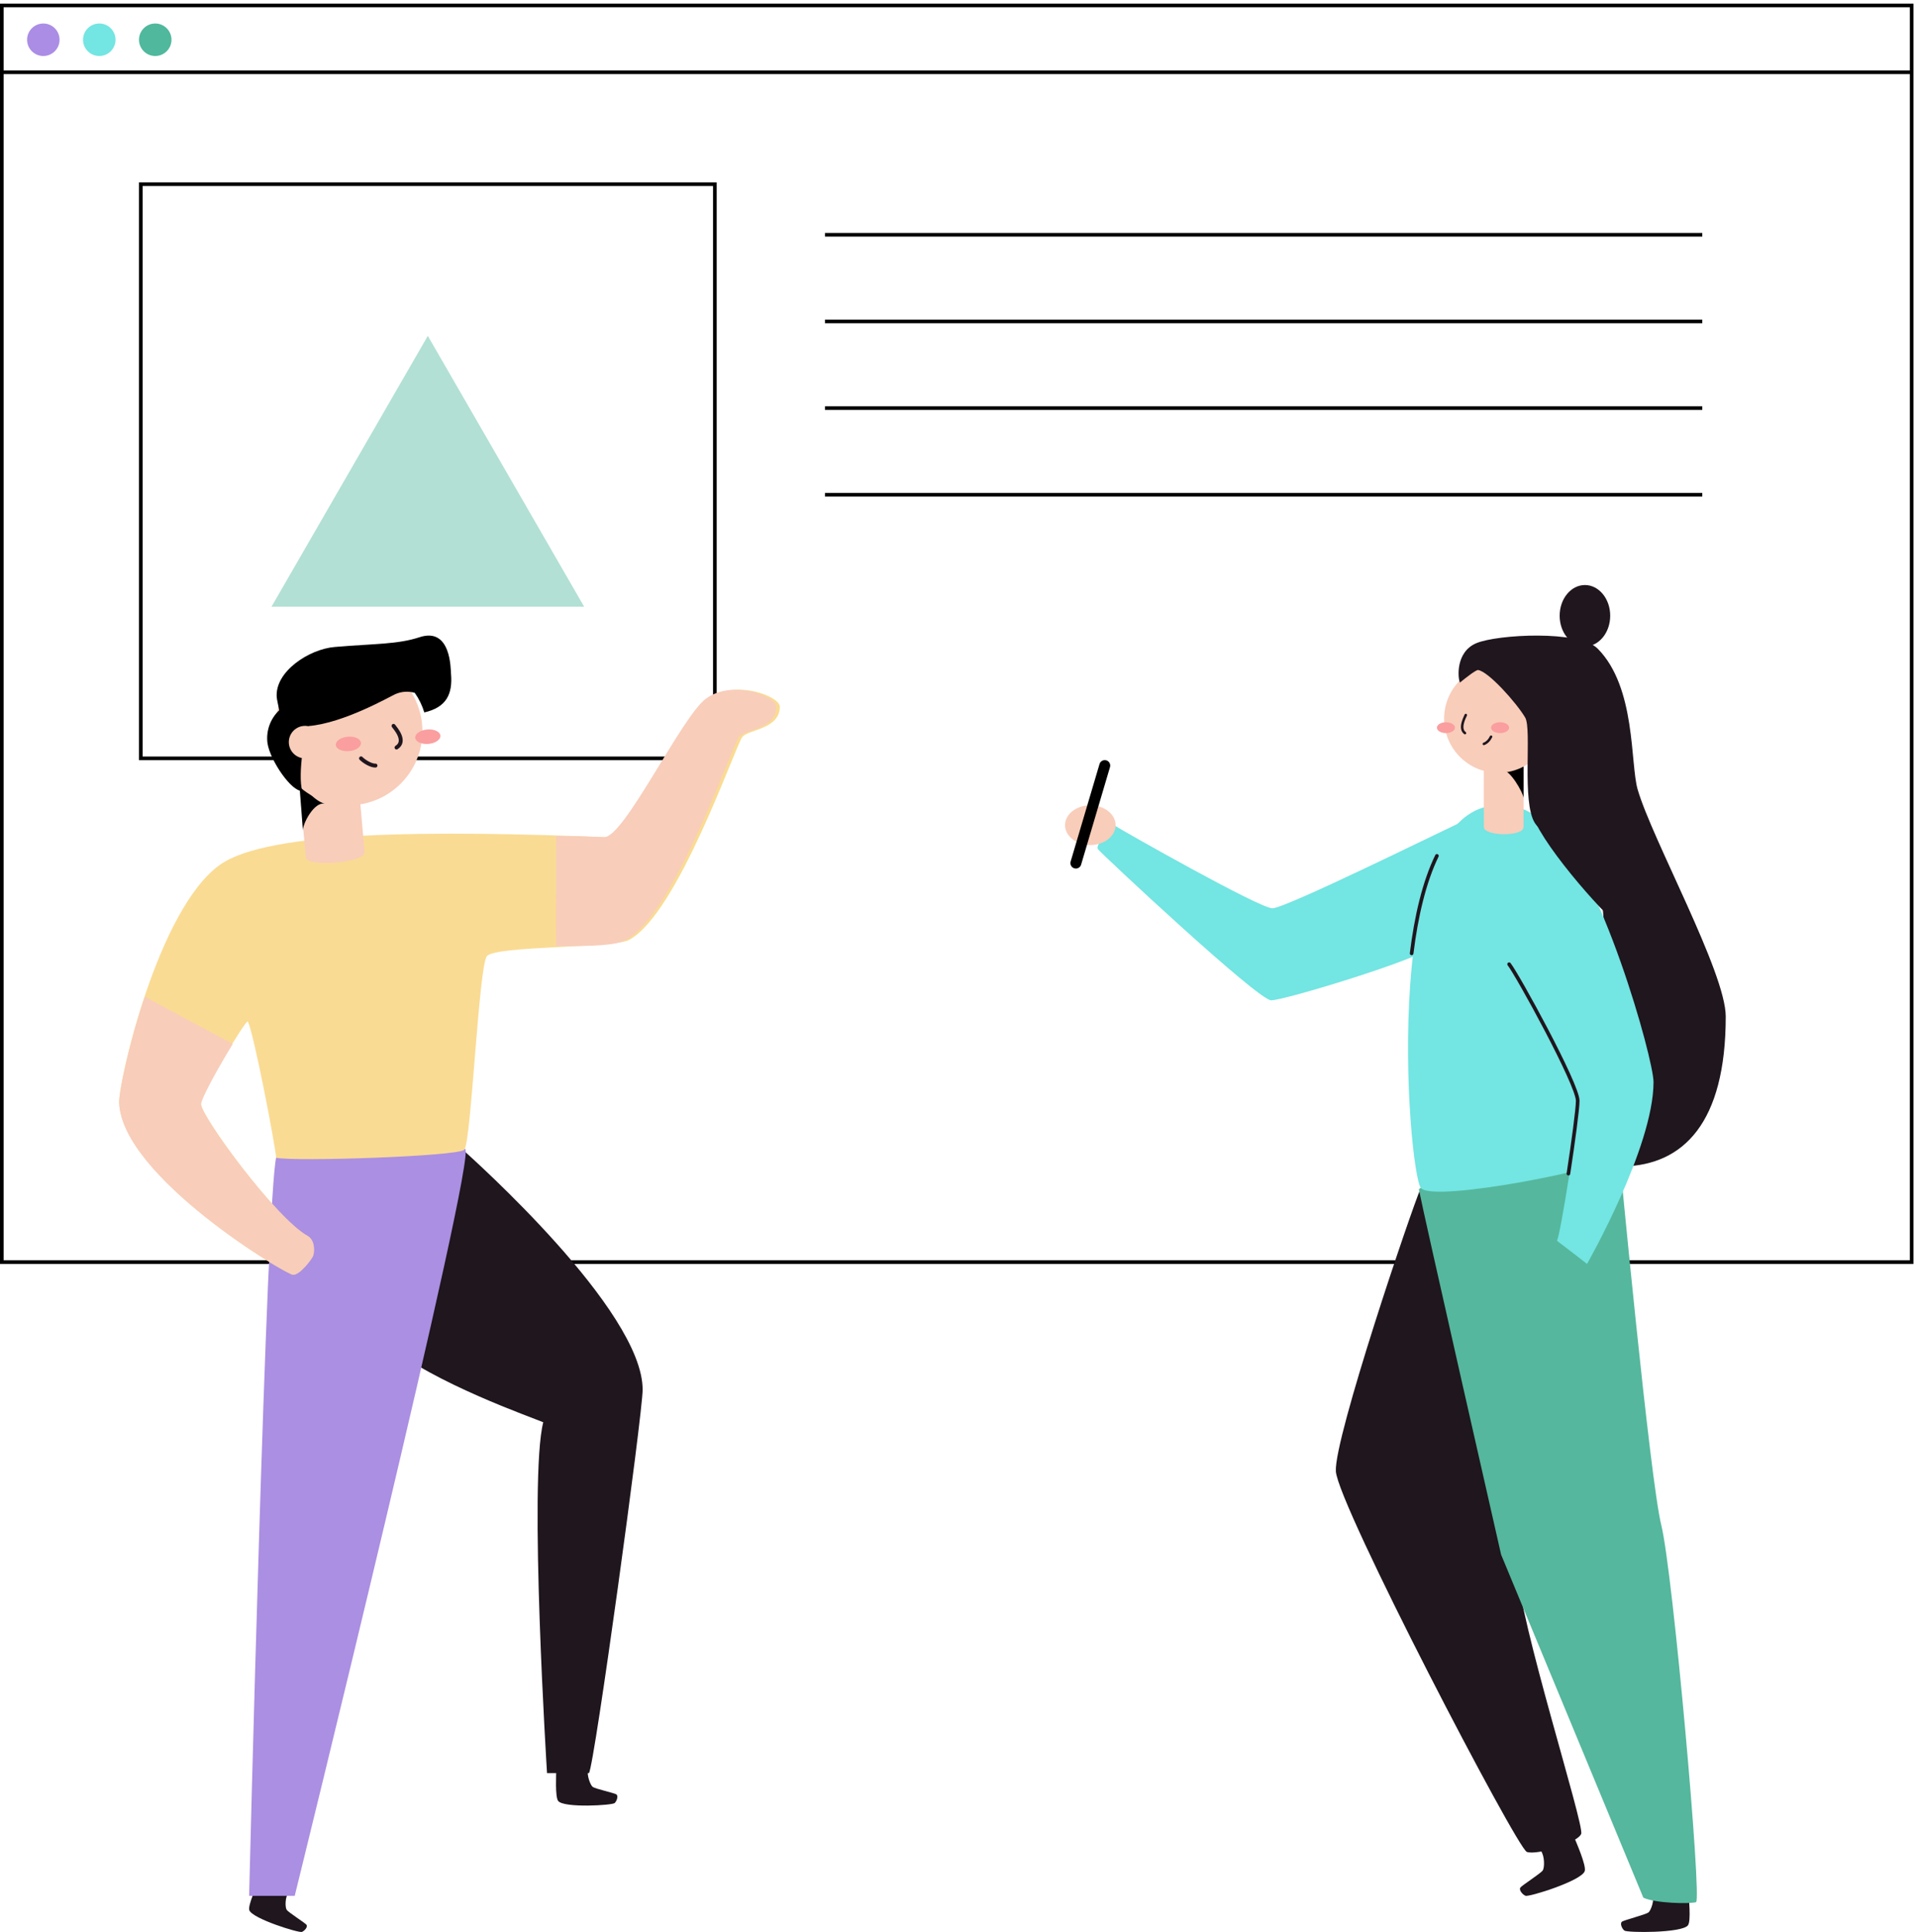 
<svg width="527px" height="531px" viewBox="0 0 527 531" version="1.1" xmlns="http://www.w3.org/2000/svg" xmlns:xlink="http://www.w3.org/1999/xlink">
    <!-- Generator: Sketch 51.3 (57544) - http://www.bohemiancoding.com/sketch -->
    <desc>Created with Sketch.</desc>
    <defs></defs>
    <g id="Page-1" stroke="none" stroke-width="1" fill="none" fill-rule="evenodd">
        <g id="Group-3" transform="translate(0, 1)">
            <g id="web-ui-1">
                <rect id="Rectangle-path" stroke="#000000" x="0.496" y="0.496" width="525.037" height="345.393"></rect>
                <path d="M0.496,18.858 L525.534,18.858" id="Shape" stroke="#000000"></path>
                <rect id="Rectangle-path" stroke="#000000" x="38.708" y="49.625" width="157.809" height="157.809"></rect>
                <path d="M226.788,63.521 L467.968,63.521" id="Shape" stroke="#000000"></path>
                <path d="M226.788,87.341 L467.968,87.341" id="Shape" stroke="#000000"></path>
                <path d="M226.788,111.161 L467.968,111.161" id="Shape" stroke="#000000"></path>
                <path d="M226.788,134.981 L467.968,134.981" id="Shape" stroke="#000000"></path>
                <polygon id="Shape" fill="#50B89D" fill-rule="nonzero" opacity="0.44" points="117.612 91.311 74.637 165.749 160.588 165.749"></polygon>
                <circle id="Oval" fill="#AB8DE5" fill-rule="nonzero" cx="11.91" cy="9.925" r="4.466"></circle>
                <circle id="Oval" fill="#73E5E2" fill-rule="nonzero" cx="27.294" cy="9.925" r="4.466"></circle>
                <circle id="Oval" fill="#50B89D" fill-rule="nonzero" cx="42.678" cy="9.925" r="4.466"></circle>
            </g>
            <g id="woman-writing" transform="translate(292.79, 159.794)">
                <path d="M171.357,359.288 C171.43,360.442 172.171,367.194 171.234,368.387 C169.515,370.547 154.499,370.438 153.757,369.814 C153.016,369.19 152.511,367.802 153.114,367.366 C153.717,366.929 159.591,365.432 160.357,364.855 C161.123,364.278 162.068,361.37 161.555,359.865" id="Shape" fill="#1F161E" fill-rule="nonzero"></path>
                <path d="M97.791,165.749 C95.255,171.52 73.954,234.398 74.447,243.565 C74.939,252.733 124.229,347.199 126.952,348.196 C129.674,349.193 140.983,345.708 141.895,343.227 C142.808,340.747 124.722,284.37 124.229,269.934" id="Shape" fill="#1F161E" fill-rule="nonzero"></path>
                <path d="M97.266,166.066 C98.55,172.856 119.875,266.484 119.875,266.484 L158.972,360.768 C162.223,362.347 171.788,362.516 173.462,362.015 C175.136,361.513 167.099,271.226 163.922,258.432 C160.744,245.638 152.382,156.816 152.382,156.816 C152.382,156.816 108.578,157.537 97.266,166.066 Z" id="Shape" fill="#55B79D" fill-rule="nonzero"></path>
                <path d="M108.184,65.506 C101.724,68.531 60.534,88.847 56.995,88.847 C53.456,88.847 15.805,67.52 13.592,66.085 C11.485,68.197 8.271,71.525 9.052,72.609 C9.833,73.694 53.009,114.139 56.67,114.139 C60.33,114.139 97.412,102.826 100.292,99.719" id="Shape" fill="#73E5E2" fill-rule="nonzero"></path>
                <path d="M122.217,60.791 C85.495,54.73 94.244,161.718 97.859,165.773 C101.475,169.827 151.005,160.085 154.225,156.25 C157.446,152.414 147.987,61.807 122.217,60.791 Z" id="Shape" fill="#73E5E2" fill-rule="nonzero"></path>
                <path d="M140.061,344.401 C140.503,345.519 143.389,352.026 142.856,353.504 C141.897,356.182 127.486,360.656 126.576,360.256 C125.666,359.856 124.732,358.623 125.166,358.011 C125.6,357.398 130.757,354.116 131.314,353.3 C131.871,352.483 131.839,349.307 130.855,347.96" id="Shape" fill="#1F161E" fill-rule="nonzero"></path>
                <path d="M115.131,66.516 C115.131,69.041 126.049,69.235 126.049,66.516 L126.049,49.625 L115.131,49.625 L115.131,66.516 Z" id="Shape" fill="#F8CDBA" fill-rule="nonzero"></path>
                <path d="M126.049,58.558 C126.049,57.27 122.127,50.257 120.094,51.008 C122.599,50.01 125.127,49.191 126.049,49.882 L126.049,58.558 Z" id="Shape" fill="#000000" fill-rule="nonzero"></path>
                <circle id="Oval" fill="#F8CDBA" fill-rule="nonzero" cx="119.101" cy="36.723" r="14.888"></circle>
                <ellipse id="Oval" fill="#FA9E9F" fill-rule="nonzero" cx="104.71" cy="39.204" rx="2.481" ry="1.489"></ellipse>
                <ellipse id="Oval" fill="#FA9E9F" fill-rule="nonzero" cx="119.597" cy="39.204" rx="2.481" ry="1.489"></ellipse>
                <path d="M110.169,35.73 C109.854,36.449 108.243,39.468 109.942,40.693" id="Shape" stroke="#1F161E" stroke-width="0.69" stroke-linecap="round"></path>
                <path d="M115.131,43.67 C115.943,43.364 116.648,42.659 117.116,41.685" id="Shape" stroke="#1F161E" stroke-width="0.69" stroke-linecap="round"></path>
                <circle id="Oval" fill="#F8CDBA" fill-rule="nonzero" cx="128.53" cy="37.219" r="3.474"></circle>
                <path d="M153.55,159.794 C169.89,159.35 181.629,147.941 181.629,118.587 C181.629,106.468 161.425,69.98 157.415,56.196 C155.341,49.077 157.009,28.135 146.421,17.478 C141.317,12.347 118.877,13.559 113.084,15.975 C107.292,18.391 107.972,25.67 108.564,26.81 C109.949,25.646 112.987,23.287 113.53,23.36 C116.373,23.707 124.134,32.417 126.492,36.416 C128.404,39.648 125.455,59.718 129.19,65.455 C132.924,71.192 146.146,68.178 146.146,68.178" id="Shape" fill="#1F161E" fill-rule="nonzero"></path>
                <path d="M122.079,104.455 C124.362,107.287 141.217,137.446 141.217,141.982 C141.217,146.517 136.218,178.664 135.219,180.222 C137.502,181.918 143.5,186.592 143.5,186.592 C143.5,186.592 161.779,154.582 161.779,136.602 C161.779,130.225 147.215,78.393 133.215,66.498" id="Shape" fill="#73E5E2" fill-rule="nonzero"></path>
                <path d="M122.079,104.213 C124.328,107.046 140.936,137.217 140.936,141.754 C140.936,144.003 139.719,153.045 138.381,161.779" id="Shape" stroke="#1F161E" stroke-linecap="round" stroke-linejoin="round"></path>
                <path d="M128.054,60.729 C127.358,66.638 144.986,87.258 151.855,93.296 C158.717,84.84 154.598,63.892 154.598,63.892 L140.597,57.566 L128.054,60.729 Z" id="Shape" fill="#1F161E" fill-rule="nonzero"></path>
                <ellipse id="Oval" fill="#1F161E" fill-rule="nonzero" cx="142.921" cy="8.436" rx="6.948" ry="8.436"></ellipse>
                <path d="M102.228,74.438 C98.704,81.684 96.524,91.177 95.281,101.236" id="Shape" stroke="#1F161E" stroke-linecap="round" stroke-linejoin="round"></path>
                <ellipse id="Oval" fill="#F8CDBA" fill-rule="nonzero" cx="6.948" cy="66.002" rx="6.948" ry="5.459"></ellipse>
                <path d="M10.918,49.625 L2.978,76.423" id="Shape" stroke="#000000" stroke-width="3" stroke-linecap="round"></path>
            </g>
            <g id="man-holding" transform="translate(32.753, 173.689)">
                <path d="M38.324,342.416 C37.93,343.389 35.325,349.03 35.785,350.323 C36.624,352.66 49.433,356.631 50.25,356.29 C51.068,355.949 51.9,354.869 51.513,354.344 C51.126,353.818 46.557,350.941 46.068,350.23 C45.579,349.52 45.623,346.749 46.506,345.584" id="Shape" fill="#1F161E" fill-rule="nonzero"></path>
                <path d="M94.062,140.936 C97.281,143.853 143.914,185.412 143.914,207.248 C143.914,213.854 130.648,310.672 129.155,312.64 L117.629,312.64 C117.629,312.64 112.554,231.98 116.592,216.216 C113.598,214.94 86.146,205.324 73.968,195.014 C61.789,184.704 70.503,145.034 94.062,140.936 Z" id="Shape" fill="#1F161E" fill-rule="nonzero"></path>
                <path d="M95.092,141.061 C98.743,141.703 48.267,346.386 48.267,346.386 L35.73,346.386 C35.73,346.386 40.491,152.659 43.222,143.229 C56.226,139.317 85.271,139.317 95.092,141.061 Z" id="Shape" fill="#AB8FE2" fill-rule="nonzero"></path>
                <path d="M27.759,62.956 C41.104,53.539 86.763,53.539 134.069,55.426 C139.663,55.652 155.536,22.037 162.303,17.256 C169.755,11.994 181.629,16.746 181.629,19.545 C181.629,25.652 173.165,25.798 171.373,27.773 C169.581,29.749 153.569,76.775 140.049,83.699 C135.679,85.944 103.35,85.201 101.092,88.123 C98.834,91.046 96.765,139.53 94.878,141.33 C92.991,143.13 48.301,144.625 43.158,143.517 C42.874,139.749 36.857,108.495 35.349,106.046 C34.519,105.973 22.492,126.148 22.499,128.692 C22.499,132.044 43.078,160.135 51.703,164.945 C53.939,166.184 53.612,169.712 53.204,170.572 C52.796,171.432 49.714,175.674 47.791,175.674 C45.868,175.674 1.017,148.728 0.005,128.422 C-0.265,122.934 10.56,75.128 27.759,62.956 Z" id="Shape" fill="#FADB93" fill-rule="nonzero"></path>
                <path d="M120.165,311.648 C120.165,312.743 119.804,319.223 120.707,320.318 C122.332,322.292 135.609,321.502 136.237,320.869 C136.865,320.236 137.255,318.888 136.699,318.5 C136.143,318.113 130.877,316.959 130.198,316.445 C129.519,315.931 128.522,313.197 128.905,311.737" id="Shape" fill="#1F161E" fill-rule="nonzero"></path>
                <path d="M67.488,59.547 C67.742,62.368 51.569,63.9 51.3,60.871 L49.625,42.01 L65.814,40.693 L67.488,59.547 Z" id="Shape" fill="#F8CDBA" fill-rule="nonzero"></path>
                <path d="M50.522,53.596 C50.383,51.848 53.627,45.478 56.573,46.232 C52.933,45.209 50.814,40.788 49.625,41.848 L50.522,53.596 Z" id="Shape" fill="#000000" fill-rule="nonzero"></path>
                <circle id="Oval" fill="#F8CDBA" fill-rule="nonzero" cx="63.024" cy="26.301" r="20.346"></circle>
                <ellipse id="Oval" fill="#FA9E9F" fill-rule="nonzero" transform="translate(84.86, 27.79) rotate(-4.87) translate(-84.86, -27.79) " cx="84.86" cy="27.79" rx="3.474" ry="1.985"></ellipse>
                <ellipse id="Oval" fill="#FA9E9F" fill-rule="nonzero" transform="translate(63.024, 29.775) rotate(-4.87) translate(-63.024, -29.775) " cx="63.024" cy="29.775" rx="3.474" ry="1.985"></ellipse>
                <path d="M75.431,24.813 C76.037,25.631 79.03,29.007 76.255,30.768" id="Shape" stroke="#1F161E" stroke-width="1.08" stroke-linecap="round"></path>
                <path d="M70.468,35.729 C69.349,35.776 67.507,34.747 66.498,33.745" id="Shape" stroke="#1F161E" stroke-width="1.08" stroke-linecap="round"></path>
                <path d="M43.33,17.016 C42.72,9.879 52.268,3.721 59.231,3.136 C70.306,2.194 76.512,2.442 82.586,0.448 C91.282,-2.401 91.121,9.214 91.238,10.537 C91.708,16.096 89.968,19.719 83.894,21.122 C83.311,19.201 82.426,17.383 81.272,15.738 C79.503,15.225 77.609,15.351 75.925,16.096 C74.405,16.775 61.816,24.029 52.114,24.862 C50.976,26.769 49.081,38.07 50.322,42.665 C47.487,43.066 41.464,34.315 40.774,29.515 C40.358,26.18 41.557,22.846 44.006,20.53 C43.815,19.522 43.381,17.579 43.33,17.016 Z" id="Shape" fill="#000000" fill-rule="nonzero"></path>
                <circle id="Oval" fill="#F8CDBA" fill-rule="nonzero" cx="51.114" cy="29.279" r="4.466"></circle>
                <path d="M51.794,165.011 C43.147,160.214 22.522,132.2 22.515,128.856 C22.515,127.228 27.459,118.382 31.235,112.255 L7.075,99.251 C2.416,113.061 -0.133,125.913 0.005,128.595 C1.013,148.845 45.944,175.674 47.872,175.674 C49.8,175.674 52.89,171.48 53.299,170.586 C53.708,169.692 54.044,166.247 51.794,165.011 Z" id="Shape" fill="#F8CDBA" fill-rule="nonzero"></path>
                <path d="M161.421,17.255 C154.679,22.035 138.867,55.627 133.265,55.415 C123.78,55.036 129.244,55.226 120.144,55.065 L120.094,85.356 C130.652,85.356 136.211,85.217 139.215,83.68 C152.691,76.758 168.648,29.759 170.419,27.77 C172.19,25.781 180.637,25.649 180.637,19.543 C180.673,16.745 168.823,11.994 161.421,17.255 Z" id="Shape" fill="#F8CDBA" fill-rule="nonzero"></path>
            </g>
        </g>
    </g>
</svg>